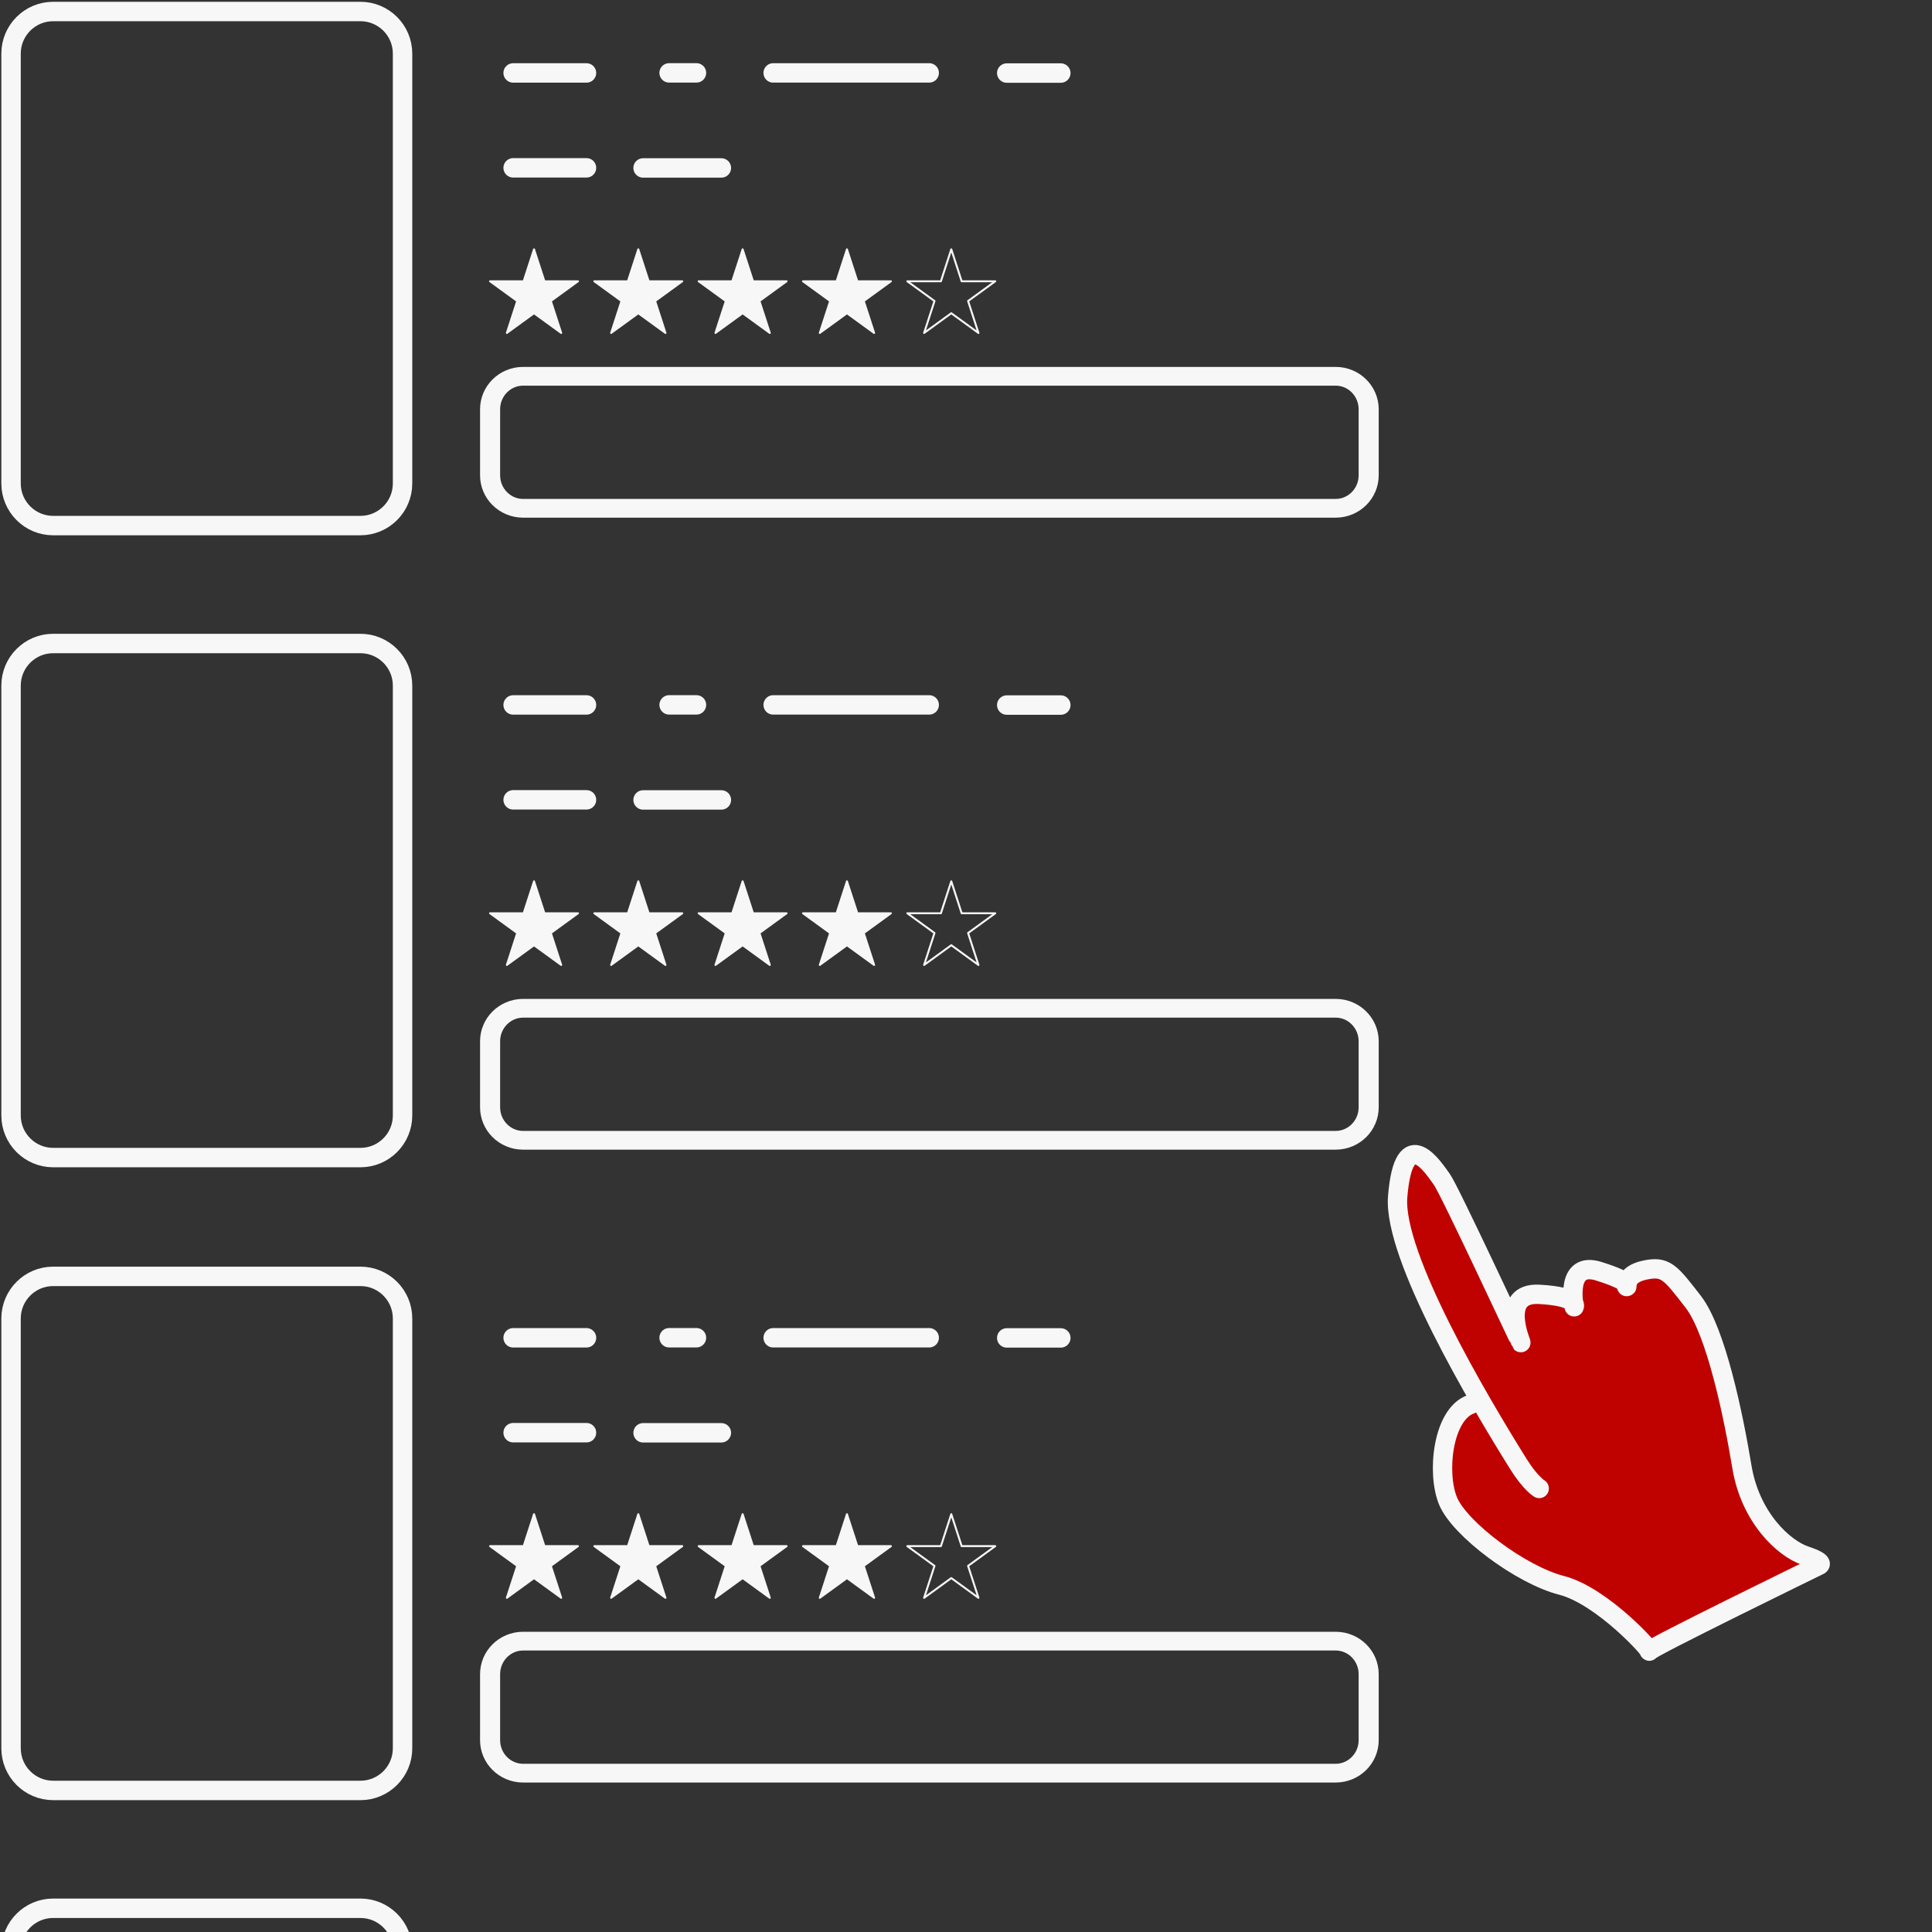 <svg viewBox="0 0 100 100" version="1.1" xmlns="http://www.w3.org/2000/svg" xmlns:xlink="http://www.w3.org/1999/xlink" xml:space="preserve" xmlns:serif="http://www.serif.com/" style="fill-rule:evenodd;clip-rule:evenodd;stroke-linecap:round;stroke-linejoin:round;stroke-miterlimit:1.5;" id="el_vn41RaOD-"><rect x="0" y="0" width="100" height="100" fill="#333333" stroke="none"/><style>@-webkit-keyframes kf_el_Gkuo1NllvM_an_l01Ke6rgh{0%{opacity: 1;}74.81%{opacity: 1;}84.44%{opacity: 0;}100%{opacity: 0;}}@keyframes kf_el_Gkuo1NllvM_an_l01Ke6rgh{0%{opacity: 1;}74.81%{opacity: 1;}84.44%{opacity: 0;}100%{opacity: 0;}}@-webkit-keyframes kf_el_Gkuo1NllvM_an_Gwbv0zux6{0%{-webkit-transform: translate(4.014px, 3.924px) translate(-4.014px, -3.924px) translate(0px, 0px);transform: translate(4.014px, 3.924px) translate(-4.014px, -3.924px) translate(0px, 0px);}1.48%{-webkit-transform: translate(4.014px, 3.924px) translate(-4.014px, -3.924px) translate(0px, 0px);transform: translate(4.014px, 3.924px) translate(-4.014px, -3.924px) translate(0px, 0px);}34.81%{-webkit-transform: translate(4.014px, 3.924px) translate(-4.014px, -3.924px) translate(0px, -65px);transform: translate(4.014px, 3.924px) translate(-4.014px, -3.924px) translate(0px, -65px);}100%{-webkit-transform: translate(4.014px, 3.924px) translate(-4.014px, -3.924px) translate(0px, -65px);transform: translate(4.014px, 3.924px) translate(-4.014px, -3.924px) translate(0px, -65px);}}@keyframes kf_el_Gkuo1NllvM_an_Gwbv0zux6{0%{-webkit-transform: translate(4.014px, 3.924px) translate(-4.014px, -3.924px) translate(0px, 0px);transform: translate(4.014px, 3.924px) translate(-4.014px, -3.924px) translate(0px, 0px);}1.48%{-webkit-transform: translate(4.014px, 3.924px) translate(-4.014px, -3.924px) translate(0px, 0px);transform: translate(4.014px, 3.924px) translate(-4.014px, -3.924px) translate(0px, 0px);}34.81%{-webkit-transform: translate(4.014px, 3.924px) translate(-4.014px, -3.924px) translate(0px, -65px);transform: translate(4.014px, 3.924px) translate(-4.014px, -3.924px) translate(0px, -65px);}100%{-webkit-transform: translate(4.014px, 3.924px) translate(-4.014px, -3.924px) translate(0px, -65px);transform: translate(4.014px, 3.924px) translate(-4.014px, -3.924px) translate(0px, -65px);}}@-webkit-keyframes kf_el_GafZ1PlTZZW_an_7i20_0fYj{0%{opacity: 0;}56.30%{opacity: 0;}60%{opacity: 1;}63.70%{opacity: 0;}100%{opacity: 0;}}@keyframes kf_el_GafZ1PlTZZW_an_7i20_0fYj{0%{opacity: 0;}56.30%{opacity: 0;}60%{opacity: 1;}63.70%{opacity: 0;}100%{opacity: 0;}}@-webkit-keyframes kf_el_RVKJqeH_UCw_an_XLjbZz_Wf{0%{opacity: 0;}57.78%{opacity: 0;}61.48%{opacity: 1;}65.19%{opacity: 0;}100%{opacity: 0;}}@keyframes kf_el_RVKJqeH_UCw_an_XLjbZz_Wf{0%{opacity: 0;}57.78%{opacity: 0;}61.48%{opacity: 1;}65.19%{opacity: 0;}100%{opacity: 0;}}@-webkit-keyframes kf_el_X92rO9e2Peg_an_xu1aO-GdT{0%{opacity: 0;}1.48%{opacity: 1;}15.56%{opacity: 1;}17.78%{opacity: 0;}100%{opacity: 0;}}@keyframes kf_el_X92rO9e2Peg_an_xu1aO-GdT{0%{opacity: 0;}1.48%{opacity: 1;}15.56%{opacity: 1;}17.78%{opacity: 0;}100%{opacity: 0;}}@-webkit-keyframes kf_el_X92rO9e2Peg_an_h-sE8vMRi{0%{-webkit-transform: translate(11.55px, 17.161px) translate(-11.55px, -17.161px) translate(0px, 0px);transform: translate(11.55px, 17.161px) translate(-11.55px, -17.161px) translate(0px, 0px);}15.56%{-webkit-transform: translate(11.55px, 17.161px) translate(-11.55px, -17.161px) translate(0px, -40px);transform: translate(11.55px, 17.161px) translate(-11.55px, -17.161px) translate(0px, -40px);}100%{-webkit-transform: translate(11.55px, 17.161px) translate(-11.55px, -17.161px) translate(0px, -40px);transform: translate(11.55px, 17.161px) translate(-11.55px, -17.161px) translate(0px, -40px);}}@keyframes kf_el_X92rO9e2Peg_an_h-sE8vMRi{0%{-webkit-transform: translate(11.55px, 17.161px) translate(-11.55px, -17.161px) translate(0px, 0px);transform: translate(11.55px, 17.161px) translate(-11.55px, -17.161px) translate(0px, 0px);}15.56%{-webkit-transform: translate(11.55px, 17.161px) translate(-11.55px, -17.161px) translate(0px, -40px);transform: translate(11.55px, 17.161px) translate(-11.55px, -17.161px) translate(0px, -40px);}100%{-webkit-transform: translate(11.55px, 17.161px) translate(-11.55px, -17.161px) translate(0px, -40px);transform: translate(11.55px, 17.161px) translate(-11.55px, -17.161px) translate(0px, -40px);}}@-webkit-keyframes kf_el_0Q8lbvkTNg1_an_Po5muiO5-{0%{opacity: 0;}1.48%{opacity: 1;}17.78%{opacity: 1;}20%{opacity: 0;}100%{opacity: 0;}}@keyframes kf_el_0Q8lbvkTNg1_an_Po5muiO5-{0%{opacity: 0;}1.48%{opacity: 1;}17.78%{opacity: 1;}20%{opacity: 0;}100%{opacity: 0;}}@-webkit-keyframes kf_el_0Q8lbvkTNg1_an_teYZ5AhRY{0%{-webkit-transform: translate(11.55px, 17.161px) translate(-11.55px, -17.161px) translate(0px, 0px);transform: translate(11.55px, 17.161px) translate(-11.55px, -17.161px) translate(0px, 0px);}15.56%{-webkit-transform: translate(11.55px, 17.161px) translate(-11.55px, -17.161px) translate(0px, -40px);transform: translate(11.55px, 17.161px) translate(-11.55px, -17.161px) translate(0px, -40px);}100%{-webkit-transform: translate(11.55px, 17.161px) translate(-11.55px, -17.161px) translate(0px, -40px);transform: translate(11.55px, 17.161px) translate(-11.55px, -17.161px) translate(0px, -40px);}}@keyframes kf_el_0Q8lbvkTNg1_an_teYZ5AhRY{0%{-webkit-transform: translate(11.55px, 17.161px) translate(-11.55px, -17.161px) translate(0px, 0px);transform: translate(11.55px, 17.161px) translate(-11.55px, -17.161px) translate(0px, 0px);}15.56%{-webkit-transform: translate(11.55px, 17.161px) translate(-11.55px, -17.161px) translate(0px, -40px);transform: translate(11.55px, 17.161px) translate(-11.55px, -17.161px) translate(0px, -40px);}100%{-webkit-transform: translate(11.55px, 17.161px) translate(-11.55px, -17.161px) translate(0px, -40px);transform: translate(11.55px, 17.161px) translate(-11.55px, -17.161px) translate(0px, -40px);}}@-webkit-keyframes kf_el_KJ8bmVVP5Gm_an_IGRl6CPZM{0%{opacity: 1;}74.81%{opacity: 1;}84.44%{opacity: 0;}100%{opacity: 0;}}@keyframes kf_el_KJ8bmVVP5Gm_an_IGRl6CPZM{0%{opacity: 1;}74.81%{opacity: 1;}84.44%{opacity: 0;}100%{opacity: 0;}}@-webkit-keyframes kf_el_KJ8bmVVP5Gm_an_vjkcac050{1.48%{-webkit-transform: translate(917.934px, 917.128px) translate(-917.934px, -917.128px) translate(0px, 0px);transform: translate(917.934px, 917.128px) translate(-917.934px, -917.128px) translate(0px, 0px);}15.56%{-webkit-transform: translate(917.934px, 917.128px) translate(-917.934px, -917.128px) translate(0px, -40px);transform: translate(917.934px, 917.128px) translate(-917.934px, -917.128px) translate(0px, -40px);}17.78%{-webkit-transform: translate(917.934px, 917.128px) translate(-917.934px, -917.128px) translate(5px, -45px);transform: translate(917.934px, 917.128px) translate(-917.934px, -917.128px) translate(5px, -45px);}44.44%{-webkit-transform: translate(917.934px, 917.128px) translate(-917.934px, -917.128px) translate(5px, -45px);transform: translate(917.934px, 917.128px) translate(-917.934px, -917.128px) translate(5px, -45px);}56.30%{-webkit-transform: translate(917.934px, 917.128px) translate(-917.934px, -917.128px) translate(-60px, -16px);transform: translate(917.934px, 917.128px) translate(-917.934px, -917.128px) translate(-60px, -16px);}0%{-webkit-transform: translate(917.934px, 917.128px) translate(-917.934px, -917.128px) translate(0px, 0px);transform: translate(917.934px, 917.128px) translate(-917.934px, -917.128px) translate(0px, 0px);}100%{-webkit-transform: translate(917.934px, 917.128px) translate(-917.934px, -917.128px) translate(-60px, -16px);transform: translate(917.934px, 917.128px) translate(-917.934px, -917.128px) translate(-60px, -16px);}}@keyframes kf_el_KJ8bmVVP5Gm_an_vjkcac050{1.48%{-webkit-transform: translate(917.934px, 917.128px) translate(-917.934px, -917.128px) translate(0px, 0px);transform: translate(917.934px, 917.128px) translate(-917.934px, -917.128px) translate(0px, 0px);}15.56%{-webkit-transform: translate(917.934px, 917.128px) translate(-917.934px, -917.128px) translate(0px, -40px);transform: translate(917.934px, 917.128px) translate(-917.934px, -917.128px) translate(0px, -40px);}17.78%{-webkit-transform: translate(917.934px, 917.128px) translate(-917.934px, -917.128px) translate(5px, -45px);transform: translate(917.934px, 917.128px) translate(-917.934px, -917.128px) translate(5px, -45px);}44.44%{-webkit-transform: translate(917.934px, 917.128px) translate(-917.934px, -917.128px) translate(5px, -45px);transform: translate(917.934px, 917.128px) translate(-917.934px, -917.128px) translate(5px, -45px);}56.30%{-webkit-transform: translate(917.934px, 917.128px) translate(-917.934px, -917.128px) translate(-60px, -16px);transform: translate(917.934px, 917.128px) translate(-917.934px, -917.128px) translate(-60px, -16px);}0%{-webkit-transform: translate(917.934px, 917.128px) translate(-917.934px, -917.128px) translate(0px, 0px);transform: translate(917.934px, 917.128px) translate(-917.934px, -917.128px) translate(0px, 0px);}100%{-webkit-transform: translate(917.934px, 917.128px) translate(-917.934px, -917.128px) translate(-60px, -16px);transform: translate(917.934px, 917.128px) translate(-917.934px, -917.128px) translate(-60px, -16px);}}#el_vn41RaOD- *{-webkit-animation-duration: 4.5s;animation-duration: 4.5s;-webkit-animation-iteration-count: infinite;animation-iteration-count: infinite;-webkit-animation-timing-function: cubic-bezier(0, 0, 1, 1);animation-timing-function: cubic-bezier(0, 0, 1, 1);}#el_Gkuo1NllvM{-webkit-transform: matrix(1,0,0,1,-3.514,-3.424);transform: matrix(1,0,0,1,-3.514,-3.424);-webkit-animation-fill-mode: backwards;animation-fill-mode: backwards;opacity: 1;-webkit-animation-name: kf_el_Gkuo1NllvM_an_l01Ke6rgh;animation-name: kf_el_Gkuo1NllvM_an_l01Ke6rgh;-webkit-animation-timing-function: cubic-bezier(0, 0, 1, 1);animation-timing-function: cubic-bezier(0, 0, 1, 1);}#el_luBeQWAVyK{-webkit-transform: matrix(0.09,0,0,0.09,-10.076,116.438);transform: matrix(0.09,0,0,0.09,-10.076,116.438);}#el_vcvVVCbddv{fill: none;stroke: rgb(247,247,247);stroke-width: 11.17px;}#el_ekCDA4moau{-webkit-transform: matrix(1.551,0,0,1.449,-238.47,117.209);transform: matrix(1.551,0,0,1.449,-238.47,117.209);}#el_jdDBowmsds{fill: none;stroke: rgb(247,247,247);stroke-width: 7.44px;}#el_jYePTnliaz{-webkit-transform: matrix(1,0,0,1,0,13);transform: matrix(1,0,0,1,0,13);}#el_9zHaZ_cZ_i{-webkit-transform: matrix(1,0,0,1,-19.877,11.359);transform: matrix(1,0,0,1,-19.877,11.359);}#el_vGZfXRXvO0{fill: rgb(247,247,247);stroke: rgb(247,247,247);stroke-width: 1.12px;}#el_EhPHcOMURc{-webkit-transform: matrix(1,0,0,1,220.091,11.359);transform: matrix(1,0,0,1,220.091,11.359);}#el_oIelsFwtUK{fill: none;stroke: rgb(247,247,247);stroke-width: 1.12px;}#el_aCldn9EUyy{-webkit-transform: matrix(1,0,0,1,160.091,11.359);transform: matrix(1,0,0,1,160.091,11.359);}#el_FdRiiIcZah{fill: rgb(247,247,247);stroke: rgb(247,247,247);stroke-width: 1.12px;}#el_elJLPZ1HSl{-webkit-transform: matrix(1,0,0,1,100.091,11.359);transform: matrix(1,0,0,1,100.091,11.359);}#el_b_wDwGWRSC{fill: rgb(247,247,247);stroke: rgb(247,247,247);stroke-width: 1.12px;}#el_SZ6Gvb7aiJ{-webkit-transform: matrix(1,0,0,1,40.091,11.359);transform: matrix(1,0,0,1,40.091,11.359);}#el_TW-Erh8qor0{fill: rgb(247,247,247);stroke: rgb(247,247,247);stroke-width: 1.12px;}#el_na9fe-qyCFd{-webkit-transform: matrix(1,0,0,1,13.276,98.063);transform: matrix(1,0,0,1,13.276,98.063);}#el_wDFlgSmv9r_{fill: none;stroke: rgb(247,247,247);stroke-width: 11.17px;}#el_acW3dqKRuN0{-webkit-transform: matrix(0.373,0,0,0.373,374.363,187.979);transform: matrix(0.373,0,0,0.373,374.363,187.979);}#el_GGDkbCqJV3-{fill: none;stroke: rgb(247,247,247);stroke-width: 29.92px;}#el_cfbtHhAidxz{-webkit-transform: matrix(2.127,0,0,2.127,-324.981,-63.641);transform: matrix(2.127,0,0,2.127,-324.981,-63.641);}#el_cYF_WXcvC7p{fill: none;stroke: rgb(247,247,247);stroke-width: 5.25px;}#el_61CkRH08u6g{-webkit-transform: matrix(0.737,0,0,0.737,410.987,135.859);transform: matrix(0.737,0,0,0.737,410.987,135.859);}#el__9cQdwkYDsY{fill: none;stroke: rgb(247,247,247);stroke-width: 15.16px;}#el_YQVXGQlvCoI{-webkit-transform: matrix(1,0,0,1,0,54.575);transform: matrix(1,0,0,1,0,54.575);}#el_uFoMXLS6FTF{-webkit-transform: matrix(1,0,0,1,13.276,98.063);transform: matrix(1,0,0,1,13.276,98.063);}#el_w_rkRI0Pjj1{fill: none;stroke: rgb(247,247,247);stroke-width: 11.17px;}#el_EltfljHmRIG{-webkit-transform: matrix(1.067,0,0,1.067,59.012,88.512);transform: matrix(1.067,0,0,1.067,59.012,88.512);}#el_ygdDKTkM9Mk{fill: none;stroke: rgb(247,247,247);stroke-width: 10.47px;}#el_Ji-vlUwVtMy{-webkit-transform: matrix(0.09,0,0,0.09,-10.076,149.238);transform: matrix(0.09,0,0,0.09,-10.076,149.238);}#el_U-omzRol2s1{fill: none;stroke: rgb(247,247,247);stroke-width: 11.17px;}#el_kJBu_JHRRj9{-webkit-transform: matrix(1.551,0,0,1.449,-238.47,117.209);transform: matrix(1.551,0,0,1.449,-238.47,117.209);}#el_N92P-HD9QiR{fill: none;stroke: rgb(247,247,247);stroke-width: 7.44px;}#el_Bn9pKxiBdNh{-webkit-transform: matrix(1,0,0,1,0,13);transform: matrix(1,0,0,1,0,13);}#el_m8N9WQjnmcm{-webkit-transform: matrix(1,0,0,1,-19.877,11.359);transform: matrix(1,0,0,1,-19.877,11.359);}#el_Udi944MLG_K{fill: rgb(247,247,247);stroke: rgb(247,247,247);stroke-width: 1.12px;}#el_333rlCqF_3p{-webkit-transform: matrix(1,0,0,1,220.091,11.359);transform: matrix(1,0,0,1,220.091,11.359);}#el_0-bewCPiP--{fill: none;stroke: rgb(247,247,247);stroke-width: 1.12px;}#el_2TQewMVOILi{-webkit-transform: matrix(1,0,0,1,160.091,11.359);transform: matrix(1,0,0,1,160.091,11.359);}#el_I90Bw3nTbVg{fill: rgb(247,247,247);stroke: rgb(247,247,247);stroke-width: 1.12px;}#el_34r9Dw76YGh{-webkit-transform: matrix(1,0,0,1,100.091,11.359);transform: matrix(1,0,0,1,100.091,11.359);}#el_mqWVFcTv0M8{fill: rgb(247,247,247);stroke: rgb(247,247,247);stroke-width: 1.12px;}#el_SMK-ypZx7B2{-webkit-transform: matrix(1,0,0,1,40.091,11.359);transform: matrix(1,0,0,1,40.091,11.359);}#el_tFKuaRj7iya{fill: rgb(247,247,247);stroke: rgb(247,247,247);stroke-width: 1.12px;}#el_7UlIfMqQtDL{-webkit-transform: matrix(1,0,0,1,13.276,98.063);transform: matrix(1,0,0,1,13.276,98.063);}#el_1hM2c9MhFl3{fill: none;stroke: rgb(247,247,247);stroke-width: 11.17px;}#el_yqI4x0atCxX{-webkit-transform: matrix(0.373,0,0,0.373,374.363,187.979);transform: matrix(0.373,0,0,0.373,374.363,187.979);}#el_jUpT53Ydcp-{fill: none;stroke: rgb(247,247,247);stroke-width: 29.92px;}#el_8dW-mFhFH2V{-webkit-transform: matrix(2.127,0,0,2.127,-324.981,-63.641);transform: matrix(2.127,0,0,2.127,-324.981,-63.641);}#el_DbKGS2NbfPv{fill: none;stroke: rgb(247,247,247);stroke-width: 5.25px;}#el_Spv-XNclDUl{-webkit-transform: matrix(0.737,0,0,0.737,410.987,135.859);transform: matrix(0.737,0,0,0.737,410.987,135.859);}#el_nqGTGzI8byC{fill: none;stroke: rgb(247,247,247);stroke-width: 15.16px;}#el_T1H422VR721{-webkit-transform: matrix(1,0,0,1,0,54.575);transform: matrix(1,0,0,1,0,54.575);}#el_cPIBNQphfFa{-webkit-transform: matrix(1,0,0,1,13.276,98.063);transform: matrix(1,0,0,1,13.276,98.063);}#el_2PezhuXG46v{fill: none;stroke: rgb(247,247,247);stroke-width: 11.17px;}#el_-4yZkqvBhnF{-webkit-transform: matrix(1.067,0,0,1.067,59.012,88.512);transform: matrix(1.067,0,0,1.067,59.012,88.512);}#el_9-Uv-vrerNM{fill: none;stroke: rgb(247,247,247);stroke-width: 10.47px;}#el_Evz2I6KQHLA{-webkit-transform: matrix(0.09,0,0,0.09,-10.076,83.638);transform: matrix(0.09,0,0,0.09,-10.076,83.638);}#el_XifjxcKV8oD{fill: none;stroke: rgb(247,247,247);stroke-width: 11.17px;}#el_sSA-XMQDl0f{-webkit-transform: matrix(1.551,0,0,1.449,-238.47,117.209);transform: matrix(1.551,0,0,1.449,-238.47,117.209);}#el_F8q0joY-o5-{fill: none;stroke: rgb(247,247,247);stroke-width: 7.44px;}#el_QntAcNNrxZ1{-webkit-transform: matrix(1,0,0,1,0,13);transform: matrix(1,0,0,1,0,13);}#el_g3KFozUzT5d{-webkit-transform: matrix(1,0,0,1,-19.877,11.359);transform: matrix(1,0,0,1,-19.877,11.359);}#el_aH-_FomvkxQ{fill: rgb(247,247,247);stroke: rgb(247,247,247);stroke-width: 1.12px;}#el_zNc7QmHEFeO{-webkit-transform: matrix(1,0,0,1,220.091,11.359);transform: matrix(1,0,0,1,220.091,11.359);}#el_g_EE3FlI4cU{fill: none;stroke: rgb(247,247,247);stroke-width: 1.12px;}#el_HXd3Dq-NEqQ{-webkit-transform: matrix(1,0,0,1,160.091,11.359);transform: matrix(1,0,0,1,160.091,11.359);}#el_jRq2upql8zb{fill: rgb(247,247,247);stroke: rgb(247,247,247);stroke-width: 1.12px;}#el_OWu1JUkQv6u{-webkit-transform: matrix(1,0,0,1,100.091,11.359);transform: matrix(1,0,0,1,100.091,11.359);}#el_djv35Js5L0S{fill: rgb(247,247,247);stroke: rgb(247,247,247);stroke-width: 1.12px;}#el_UJttlA4yGi8{-webkit-transform: matrix(1,0,0,1,40.091,11.359);transform: matrix(1,0,0,1,40.091,11.359);}#el_G45u6OXjmMI{fill: rgb(247,247,247);stroke: rgb(247,247,247);stroke-width: 1.12px;}#el_woXW6u1941L{-webkit-transform: matrix(1,0,0,1,13.276,98.063);transform: matrix(1,0,0,1,13.276,98.063);}#el_zklw9ttV5oC{fill: none;stroke: rgb(247,247,247);stroke-width: 11.17px;}#el_Fk4wjjxlXmX{-webkit-transform: matrix(0.373,0,0,0.373,374.363,187.979);transform: matrix(0.373,0,0,0.373,374.363,187.979);}#el_kO8vV_KKLie{fill: none;stroke: rgb(247,247,247);stroke-width: 29.92px;}#el_8o_GQqwUJ9T{-webkit-transform: matrix(2.127,0,0,2.127,-324.981,-63.641);transform: matrix(2.127,0,0,2.127,-324.981,-63.641);}#el_vQoqHN31Fdo{fill: none;stroke: rgb(247,247,247);stroke-width: 5.25px;}#el_hpRyuM6bvj8{-webkit-transform: matrix(0.737,0,0,0.737,410.987,135.859);transform: matrix(0.737,0,0,0.737,410.987,135.859);}#el_uU5Gk_RoMo3{fill: none;stroke: rgb(247,247,247);stroke-width: 15.16px;}#el_zKdX0A1wjcl{-webkit-transform: matrix(1,0,0,1,0,54.575);transform: matrix(1,0,0,1,0,54.575);}#el_ouaV7JTCHfk{-webkit-transform: matrix(1,0,0,1,13.276,98.063);transform: matrix(1,0,0,1,13.276,98.063);}#el_Lb6zKvEZKRS{fill: none;stroke: rgb(247,247,247);stroke-width: 11.17px;}#el_Ez_7qXD2lrf{-webkit-transform: matrix(1.067,0,0,1.067,59.012,88.512);transform: matrix(1.067,0,0,1.067,59.012,88.512);}#el_Mdo961X0F15{fill: none;stroke: rgb(247,247,247);stroke-width: 10.47px;}#el_0FO-yc452sS{-webkit-transform: matrix(0.09,0,0,0.09,-10.076,50.931);transform: matrix(0.09,0,0,0.09,-10.076,50.931);}#el_lXDAwPXQJt3{fill: none;stroke: rgb(247,247,247);stroke-width: 11.17px;}#el_FKv6CFwqDDn{-webkit-transform: matrix(1.551,0,0,1.449,-238.47,117.209);transform: matrix(1.551,0,0,1.449,-238.47,117.209);}#el_ySitj7bv7d3{fill: none;stroke: rgb(247,247,247);stroke-width: 7.44px;}#el_3t0rOux1KNU{-webkit-transform: matrix(1,0,0,1,0,13);transform: matrix(1,0,0,1,0,13);}#el_PCt7umJSyPd{-webkit-transform: matrix(1,0,0,1,-19.877,11.359);transform: matrix(1,0,0,1,-19.877,11.359);}#el_M1HbTKQoZOi{fill: rgb(247,247,247);stroke: rgb(247,247,247);stroke-width: 1.12px;}#el_ZXfX6x4mNm5{-webkit-transform: matrix(1,0,0,1,220.091,11.359);transform: matrix(1,0,0,1,220.091,11.359);}#el_J6wfRx_Vd1r{fill: none;stroke: rgb(247,247,247);stroke-width: 1.12px;}#el_WWL-gBNs8mV{-webkit-transform: matrix(1,0,0,1,160.091,11.359);transform: matrix(1,0,0,1,160.091,11.359);}#el_i8lzMxmDlOB{fill: rgb(247,247,247);stroke: rgb(247,247,247);stroke-width: 1.12px;}#el_h2HNcE1pEBm{-webkit-transform: matrix(1,0,0,1,100.091,11.359);transform: matrix(1,0,0,1,100.091,11.359);}#el_f4h119NhrBI{fill: rgb(247,247,247);stroke: rgb(247,247,247);stroke-width: 1.12px;}#el__0XR8LB2UN8{-webkit-transform: matrix(1,0,0,1,40.091,11.359);transform: matrix(1,0,0,1,40.091,11.359);}#el_ufopzwyYXno{fill: rgb(247,247,247);stroke: rgb(247,247,247);stroke-width: 1.12px;}#el_fyFL5eFy6L1{-webkit-transform: matrix(1,0,0,1,13.276,98.063);transform: matrix(1,0,0,1,13.276,98.063);}#el_8t8eBA5eo1X{fill: none;stroke: rgb(247,247,247);stroke-width: 11.17px;}#el_UWEQ9cKKsEu{-webkit-transform: matrix(0.373,0,0,0.373,374.363,187.979);transform: matrix(0.373,0,0,0.373,374.363,187.979);}#el_TNkT--U_fjt{fill: none;stroke: rgb(247,247,247);stroke-width: 29.92px;}#el_87qg6PnOGAt{-webkit-transform: matrix(2.127,0,0,2.127,-324.981,-63.641);transform: matrix(2.127,0,0,2.127,-324.981,-63.641);}#el_gG-anjWX61M{fill: none;stroke: rgb(247,247,247);stroke-width: 5.25px;}#el_Fc8ES-fQNj7{-webkit-transform: matrix(0.737,0,0,0.737,410.987,135.859);transform: matrix(0.737,0,0,0.737,410.987,135.859);}#el_q-prnosooam{fill: none;stroke: rgb(247,247,247);stroke-width: 15.16px;}#el_e84drph6Jrh{-webkit-transform: matrix(1,0,0,1,0,54.575);transform: matrix(1,0,0,1,0,54.575);}#el_C1K2miQBitE{-webkit-transform: matrix(1,0,0,1,13.276,98.063);transform: matrix(1,0,0,1,13.276,98.063);}#el_4PHsKSDK_9b{fill: none;stroke: rgb(247,247,247);stroke-width: 11.17px;}#el_v1ZdzuJWWPP{-webkit-transform: matrix(1.067,0,0,1.067,59.012,88.512);transform: matrix(1.067,0,0,1.067,59.012,88.512);}#el_26cyZ9LGmY3{fill: none;stroke: rgb(247,247,247);stroke-width: 10.47px;}#el_WWUWEkQYfQX{-webkit-transform: matrix(0.09,0,0,0.09,-10.076,18.174);transform: matrix(0.09,0,0,0.09,-10.076,18.174);}#el_nJC0mU439ld{fill: none;stroke: rgb(247,247,247);stroke-width: 11.17px;}#el_H7gWy3Sxvpr{-webkit-transform: matrix(1.551,0,0,1.449,-238.47,117.209);transform: matrix(1.551,0,0,1.449,-238.47,117.209);}#el_EUZfKKaYnM3{fill: none;stroke: rgb(247,247,247);stroke-width: 7.44px;}#el_3YVLSsLguRm{-webkit-transform: matrix(1,0,0,1,0,13);transform: matrix(1,0,0,1,0,13);}#el_VxZ8ySUJp2J{-webkit-transform: matrix(1,0,0,1,-19.877,11.359);transform: matrix(1,0,0,1,-19.877,11.359);}#el_kYhkrMcSTCr{fill: rgb(247,247,247);stroke: rgb(247,247,247);stroke-width: 1.12px;}#el_gCKibhQT0gl{-webkit-transform: matrix(1,0,0,1,220.091,11.359);transform: matrix(1,0,0,1,220.091,11.359);}#el_4yTKYGmPQ0y{fill: none;stroke: rgb(247,247,247);stroke-width: 1.12px;}#el_MoMHz-mbfwd{-webkit-transform: matrix(1,0,0,1,160.091,11.359);transform: matrix(1,0,0,1,160.091,11.359);}#el_HdAEuSCnaDu{fill: rgb(247,247,247);stroke: rgb(247,247,247);stroke-width: 1.12px;}#el_rg9AB1TM9ev{-webkit-transform: matrix(1,0,0,1,100.091,11.359);transform: matrix(1,0,0,1,100.091,11.359);}#el_KCD5agbm-xH{fill: rgb(247,247,247);stroke: rgb(247,247,247);stroke-width: 1.12px;}#el_VbRytifLN6j{-webkit-transform: matrix(1,0,0,1,40.091,11.359);transform: matrix(1,0,0,1,40.091,11.359);}#el_3nUQGdTF8rO{fill: rgb(247,247,247);stroke: rgb(247,247,247);stroke-width: 1.12px;}#el_LqEz6enuNOF{-webkit-transform: matrix(1,0,0,1,13.276,98.063);transform: matrix(1,0,0,1,13.276,98.063);}#el_FjxI1tUVEMf{fill: none;stroke: rgb(247,247,247);stroke-width: 11.17px;}#el_8CkbRh-buQm{-webkit-transform: matrix(0.373,0,0,0.373,374.363,187.979);transform: matrix(0.373,0,0,0.373,374.363,187.979);}#el_X_sqbviQ1lX{fill: none;stroke: rgb(247,247,247);stroke-width: 29.92px;}#el_TeHx0V1eKsb{-webkit-transform: matrix(2.127,0,0,2.127,-324.981,-63.641);transform: matrix(2.127,0,0,2.127,-324.981,-63.641);}#el_7d5cgxFXzNz{fill: none;stroke: rgb(247,247,247);stroke-width: 5.25px;}#el_4TGPn_MXT-q{-webkit-transform: matrix(0.737,0,0,0.737,410.987,135.859);transform: matrix(0.737,0,0,0.737,410.987,135.859);}#el_FBnFp7-WbZf{fill: none;stroke: rgb(247,247,247);stroke-width: 15.16px;}#el_QQf7z2CxNVC{-webkit-transform: matrix(1,0,0,1,0,54.575);transform: matrix(1,0,0,1,0,54.575);}#el_ly9UiVkJy9W{-webkit-transform: matrix(1,0,0,1,13.276,98.063);transform: matrix(1,0,0,1,13.276,98.063);}#el_fNi2GubK-a3{fill: none;stroke: rgb(247,247,247);stroke-width: 11.17px;}#el_ApgZk-SwitH{-webkit-transform: matrix(1.067,0,0,1.067,59.012,88.512);transform: matrix(1.067,0,0,1.067,59.012,88.512);}#el_5oksPLGQOQo{fill: none;stroke: rgb(247,247,247);stroke-width: 10.47px;}#el_jj0f_XdApxF{-webkit-transform: matrix(0.09,0,0,0.09,-10.076,-14.538);transform: matrix(0.09,0,0,0.09,-10.076,-14.538);}#el_wFZeqPJawFU{fill: none;stroke: rgb(247,247,247);stroke-width: 11.17px;}#el_wXOs4CnUIlg{-webkit-transform: matrix(1.551,0,0,1.449,-238.47,117.209);transform: matrix(1.551,0,0,1.449,-238.47,117.209);}#el_EQAPWPlOHya{fill: none;stroke: rgb(247,247,247);stroke-width: 7.44px;}#el_6EGlhCVjLrs{-webkit-transform: matrix(1,0,0,1,0,13);transform: matrix(1,0,0,1,0,13);}#el__Taq4iPKq5x{-webkit-transform: matrix(1,0,0,1,-19.877,11.359);transform: matrix(1,0,0,1,-19.877,11.359);}#el_udr6vfjj7Qp{fill: rgb(247,247,247);stroke: rgb(247,247,247);stroke-width: 1.12px;}#el_ypQys6Y_cWI{-webkit-transform: matrix(1,0,0,1,220.091,11.359);transform: matrix(1,0,0,1,220.091,11.359);}#el_OTd-c8I_iUc{fill: none;stroke: rgb(247,247,247);stroke-width: 1.12px;}#el_22iorD8SD-B{-webkit-transform: matrix(1,0,0,1,160.091,11.359);transform: matrix(1,0,0,1,160.091,11.359);}#el_KpSgZbk5a6o{fill: rgb(247,247,247);stroke: rgb(247,247,247);stroke-width: 1.12px;}#el_ny1CSRjYG_D{-webkit-transform: matrix(1,0,0,1,100.091,11.359);transform: matrix(1,0,0,1,100.091,11.359);}#el_eleHQXJhAap{fill: rgb(247,247,247);stroke: rgb(247,247,247);stroke-width: 1.12px;}#el_a2XWLwqT3uF{-webkit-transform: matrix(1,0,0,1,40.091,11.359);transform: matrix(1,0,0,1,40.091,11.359);}#el_yhyglQQMl4a{fill: rgb(247,247,247);stroke: rgb(247,247,247);stroke-width: 1.12px;}#el_gKB34UfDdP0{-webkit-transform: matrix(1,0,0,1,13.276,98.063);transform: matrix(1,0,0,1,13.276,98.063);}#el_Yjtj_xBYrGD{fill: none;stroke: rgb(247,247,247);stroke-width: 11.17px;}#el_PWnm41UOzSi{-webkit-transform: matrix(0.373,0,0,0.373,374.363,187.979);transform: matrix(0.373,0,0,0.373,374.363,187.979);}#el_-H1qilWpqJT{fill: none;stroke: rgb(247,247,247);stroke-width: 29.92px;}#el_P9RrbcNWy-k{-webkit-transform: matrix(2.127,0,0,2.127,-324.981,-63.641);transform: matrix(2.127,0,0,2.127,-324.981,-63.641);}#el_mXXokPIMglJ{fill: none;stroke: rgb(247,247,247);stroke-width: 5.25px;}#el_83A0JlyG-ea{-webkit-transform: matrix(0.737,0,0,0.737,410.987,135.859);transform: matrix(0.737,0,0,0.737,410.987,135.859);}#el_pXjh7z7Vmf8{fill: none;stroke: rgb(247,247,247);stroke-width: 15.16px;}#el_YyoiGocrA8R{-webkit-transform: matrix(1,0,0,1,0,54.575);transform: matrix(1,0,0,1,0,54.575);}#el_D9qlGUH2NUl{-webkit-transform: matrix(1,0,0,1,13.276,98.063);transform: matrix(1,0,0,1,13.276,98.063);}#el_CMM-Q9BFszc{fill: none;stroke: rgb(247,247,247);stroke-width: 11.17px;}#el_0QJD6V5rHRx{-webkit-transform: matrix(1.067,0,0,1.067,59.012,88.512);transform: matrix(1.067,0,0,1.067,59.012,88.512);}#el_H9AVG5uDh2G{fill: none;stroke: rgb(247,247,247);stroke-width: 10.47px;}#el_zNYL0wnr4T4{-webkit-transform: matrix(1,0,0,1,-3.514,28.576);transform: matrix(1,0,0,1,-3.514,28.576);}#el_GafZ1PlTZZW{-webkit-transform: matrix(0.84,0,0,0.84,1.428,-3.288);transform: matrix(0.84,0,0,0.84,1.428,-3.288);-webkit-animation-fill-mode: backwards;animation-fill-mode: backwards;opacity: 0;-webkit-animation-name: kf_el_GafZ1PlTZZW_an_7i20_0fYj;animation-name: kf_el_GafZ1PlTZZW_an_7i20_0fYj;-webkit-animation-timing-function: cubic-bezier(0, 0, 1, 1);animation-timing-function: cubic-bezier(0, 0, 1, 1);}#el_LX-e1cRxajI{fill: none;stroke: rgb(247,247,247);stroke-width: 0.59px;}#el_RVKJqeH_UCw{-webkit-transform: matrix(1.384,0,0,1.384,-7.351,-15.118);transform: matrix(1.384,0,0,1.384,-7.351,-15.118);-webkit-animation-fill-mode: backwards;animation-fill-mode: backwards;opacity: 0;-webkit-animation-name: kf_el_RVKJqeH_UCw_an_XLjbZz_Wf;animation-name: kf_el_RVKJqeH_UCw_an_XLjbZz_Wf;-webkit-animation-timing-function: cubic-bezier(0, 0, 1, 1);animation-timing-function: cubic-bezier(0, 0, 1, 1);}#el_el5IZU5KTrn{fill: none;stroke: rgb(247,247,247);stroke-width: 0.36px;}#el_PnaF6Eurbd6{-webkit-transform: matrix(1,0,0,1,57.778,44.947);transform: matrix(1,0,0,1,57.778,44.947);}#el_X92rO9e2Peg{-webkit-transform: matrix(0.84,0,0,0.84,1.428,-3.288);transform: matrix(0.84,0,0,0.84,1.428,-3.288);-webkit-animation-fill-mode: backwards;animation-fill-mode: backwards;opacity: 0;-webkit-animation-name: kf_el_X92rO9e2Peg_an_xu1aO-GdT;animation-name: kf_el_X92rO9e2Peg_an_xu1aO-GdT;-webkit-animation-timing-function: cubic-bezier(0, 0, 1, 1);animation-timing-function: cubic-bezier(0, 0, 1, 1);}#el_9ZPJvx4gf9h{fill: none;stroke: rgb(247,247,247);stroke-width: 0.59px;}#el_0Q8lbvkTNg1{-webkit-transform: matrix(1.384,0,0,1.384,-7.351,-15.118);transform: matrix(1.384,0,0,1.384,-7.351,-15.118);-webkit-animation-fill-mode: backwards;animation-fill-mode: backwards;opacity: 0;-webkit-animation-name: kf_el_0Q8lbvkTNg1_an_Po5muiO5-;animation-name: kf_el_0Q8lbvkTNg1_an_Po5muiO5-;-webkit-animation-timing-function: cubic-bezier(0, 0, 1, 1);animation-timing-function: cubic-bezier(0, 0, 1, 1);}#el_VOOakHRQuaG{fill: none;stroke: rgb(247,247,247);stroke-width: 0.36px;}#el_KJ8bmVVP5Gm{-webkit-transform: matrix(0.079,0,0,0.079,-0.184,-12.69);transform: matrix(0.079,0,0,0.079,-0.184,-12.69);-webkit-animation-fill-mode: backwards;animation-fill-mode: backwards;opacity: 1;-webkit-animation-name: kf_el_KJ8bmVVP5Gm_an_IGRl6CPZM;animation-name: kf_el_KJ8bmVVP5Gm_an_IGRl6CPZM;-webkit-animation-timing-function: cubic-bezier(0, 0, 1, 1);animation-timing-function: cubic-bezier(0, 0, 1, 1);}#el_RGqi9Oas5zN{fill: rgb(191,2,0);stroke: rgb(247,247,247);stroke-width: 12.67px;}#el_KJ8bmVVP5Gm_an_vjkcac050{-webkit-animation-fill-mode: backwards;animation-fill-mode: backwards;-webkit-transform: translate(917.934px, 917.128px) translate(-917.934px, -917.128px) translate(0px, 0px);transform: translate(917.934px, 917.128px) translate(-917.934px, -917.128px) translate(0px, 0px);-webkit-animation-name: kf_el_KJ8bmVVP5Gm_an_vjkcac050;animation-name: kf_el_KJ8bmVVP5Gm_an_vjkcac050;-webkit-animation-timing-function: cubic-bezier(0.42, 0, 1, 1);animation-timing-function: cubic-bezier(0.42, 0, 1, 1);}#el_0Q8lbvkTNg1_an_teYZ5AhRY{-webkit-animation-fill-mode: backwards;animation-fill-mode: backwards;-webkit-transform: translate(11.55px, 17.161px) translate(-11.55px, -17.161px) translate(0px, 0px);transform: translate(11.55px, 17.161px) translate(-11.55px, -17.161px) translate(0px, 0px);-webkit-animation-name: kf_el_0Q8lbvkTNg1_an_teYZ5AhRY;animation-name: kf_el_0Q8lbvkTNg1_an_teYZ5AhRY;-webkit-animation-timing-function: cubic-bezier(0.42, 0, 1, 1);animation-timing-function: cubic-bezier(0.42, 0, 1, 1);}#el_X92rO9e2Peg_an_h-sE8vMRi{-webkit-animation-fill-mode: backwards;animation-fill-mode: backwards;-webkit-transform: translate(11.55px, 17.161px) translate(-11.55px, -17.161px) translate(0px, 0px);transform: translate(11.55px, 17.161px) translate(-11.55px, -17.161px) translate(0px, 0px);-webkit-animation-name: kf_el_X92rO9e2Peg_an_h-sE8vMRi;animation-name: kf_el_X92rO9e2Peg_an_h-sE8vMRi;-webkit-animation-timing-function: cubic-bezier(0.42, 0, 1, 1);animation-timing-function: cubic-bezier(0.42, 0, 1, 1);}#el_Gkuo1NllvM_an_Gwbv0zux6{-webkit-animation-fill-mode: backwards;animation-fill-mode: backwards;-webkit-transform: translate(4.014px, 3.924px) translate(-4.014px, -3.924px) translate(0px, 0px);transform: translate(4.014px, 3.924px) translate(-4.014px, -3.924px) translate(0px, 0px);-webkit-animation-name: kf_el_Gkuo1NllvM_an_Gwbv0zux6;animation-name: kf_el_Gkuo1NllvM_an_Gwbv0zux6;-webkit-animation-timing-function: cubic-bezier(0.42, 0, 0.58, 1);animation-timing-function: cubic-bezier(0.42, 0, 0.58, 1);}</style>
    <g id="el_Gkuo1NllvM_an_Gwbv0zux6" data-animator-group="true" data-animator-type="0"><g id="el_Gkuo1NllvM">
        <g id="el_luBeQWAVyK">
            <path d="M382.513,230.42C382.513,217.048 371.657,206.191 358.284,206.191L181.585,206.191C168.213,206.191 157.357,217.048 157.357,230.42L157.357,477.615C157.357,490.987 168.213,501.843 181.585,501.843L358.284,501.843C371.657,501.843 382.513,490.987 382.513,477.615L382.513,230.42Z" id="el_vcvVVCbddv"/>
            <g id="el_ekCDA4moau">
                <path d="M758.612,219.29C758.612,212.061 753.129,206.191 746.375,206.191L445.071,206.191C438.317,206.191 432.834,212.061 432.834,219.29L432.834,245.489C432.834,252.718 438.317,258.588 445.071,258.588L746.375,258.588C753.129,258.588 758.612,252.718 758.612,245.489L758.612,219.29Z" id="el_jdDBowmsds"/>
            </g>
            <g id="el_jYePTnliaz">
                <g id="el_9zHaZ_cZ_i">
                    <path d="M478,318.607L483.97,336.981L503.29,336.981L487.66,348.337L493.63,366.71L478,355.355L462.371,366.71L468.341,348.337L452.711,336.981L472.03,336.981L478,318.607Z" id="el_vGZfXRXvO0"/>
                </g>
                <g id="el_EhPHcOMURc">
                    <path d="M478,318.607L483.97,336.981L503.29,336.981L487.66,348.337L493.63,366.71L478,355.355L462.371,366.71L468.341,348.337L452.711,336.981L472.03,336.981L478,318.607Z" id="el_oIelsFwtUK"/>
                </g>
                <g id="el_aCldn9EUyy">
                    <path d="M478,318.607L483.97,336.981L503.29,336.981L487.66,348.337L493.63,366.71L478,355.355L462.371,366.71L468.341,348.337L452.711,336.981L472.03,336.981L478,318.607Z" id="el_FdRiiIcZah"/>
                </g>
                <g id="el_elJLPZ1HSl">
                    <path d="M478,318.607L483.97,336.981L503.29,336.981L487.66,348.337L493.63,366.71L478,355.355L462.371,366.71L468.341,348.337L452.711,336.981L472.03,336.981L478,318.607Z" id="el_b_wDwGWRSC"/>
                </g>
                <g id="el_SZ6Gvb7aiJ">
                    <path d="M478,318.607L483.97,336.981L503.29,336.981L487.66,348.337L493.63,366.71L478,355.355L462.371,366.71L468.341,348.337L452.711,336.981L472.03,336.981L478,318.607Z" id="el_TW-Erh8qor0"/>
                </g>
            </g>
            <g id="el_nFfp6VRIJ2M">
                <g id="el_na9fe-qyCFd">
                    <path d="M432.834,143.463L475.024,143.463" id="el_wDFlgSmv9r_"/>
                </g>
                <g id="el_acW3dqKRuN0">
                    <path d="M432.834,143.463L475.024,143.463" id="el_GGDkbCqJV3-"/>
                </g>
                <g id="el_cfbtHhAidxz">
                    <path d="M432.834,143.463L475.024,143.463" id="el_cYF_WXcvC7p"/>
                </g>
                <g id="el_61CkRH08u6g">
                    <path d="M432.834,143.463L475.024,143.463" id="el__9cQdwkYDsY"/>
                </g>
            </g>
            <g id="el_YQVXGQlvCoI">
                <g id="el_uFoMXLS6FTF">
                    <path d="M432.834,143.463L475.024,143.463" id="el_w_rkRI0Pjj1"/>
                </g>
                <g id="el_EltfljHmRIG">
                    <path d="M432.834,143.463L475.024,143.463" id="el_ygdDKTkM9Mk"/>
                </g>
            </g>
        </g>
        <g id="el_Ji-vlUwVtMy">
            <path d="M382.513,230.42C382.513,217.048 371.657,206.191 358.284,206.191L181.585,206.191C168.213,206.191 157.357,217.048 157.357,230.42L157.357,477.615C157.357,490.987 168.213,501.843 181.585,501.843L358.284,501.843C371.657,501.843 382.513,490.987 382.513,477.615L382.513,230.42Z" id="el_U-omzRol2s1"/>
            <g id="el_kJBu_JHRRj9">
                <path d="M758.612,219.29C758.612,212.061 753.129,206.191 746.375,206.191L445.071,206.191C438.317,206.191 432.834,212.061 432.834,219.29L432.834,245.489C432.834,252.718 438.317,258.588 445.071,258.588L746.375,258.588C753.129,258.588 758.612,252.718 758.612,245.489L758.612,219.29Z" id="el_N92P-HD9QiR"/>
            </g>
            <g id="el_Bn9pKxiBdNh">
                <g id="el_m8N9WQjnmcm">
                    <path d="M478,318.607L483.97,336.981L503.29,336.981L487.66,348.337L493.63,366.71L478,355.355L462.371,366.71L468.341,348.337L452.711,336.981L472.03,336.981L478,318.607Z" id="el_Udi944MLG_K"/>
                </g>
                <g id="el_333rlCqF_3p">
                    <path d="M478,318.607L483.97,336.981L503.29,336.981L487.66,348.337L493.63,366.71L478,355.355L462.371,366.71L468.341,348.337L452.711,336.981L472.03,336.981L478,318.607Z" id="el_0-bewCPiP--"/>
                </g>
                <g id="el_2TQewMVOILi">
                    <path d="M478,318.607L483.97,336.981L503.29,336.981L487.66,348.337L493.63,366.71L478,355.355L462.371,366.71L468.341,348.337L452.711,336.981L472.03,336.981L478,318.607Z" id="el_I90Bw3nTbVg"/>
                </g>
                <g id="el_34r9Dw76YGh">
                    <path d="M478,318.607L483.97,336.981L503.29,336.981L487.66,348.337L493.63,366.71L478,355.355L462.371,366.71L468.341,348.337L452.711,336.981L472.03,336.981L478,318.607Z" id="el_mqWVFcTv0M8"/>
                </g>
                <g id="el_SMK-ypZx7B2">
                    <path d="M478,318.607L483.97,336.981L503.29,336.981L487.66,348.337L493.63,366.71L478,355.355L462.371,366.71L468.341,348.337L452.711,336.981L472.03,336.981L478,318.607Z" id="el_tFKuaRj7iya"/>
                </g>
            </g>
            <g id="el_8kZ5jGINelc">
                <g id="el_7UlIfMqQtDL">
                    <path d="M432.834,143.463L475.024,143.463" id="el_1hM2c9MhFl3"/>
                </g>
                <g id="el_yqI4x0atCxX">
                    <path d="M432.834,143.463L475.024,143.463" id="el_jUpT53Ydcp-"/>
                </g>
                <g id="el_8dW-mFhFH2V">
                    <path d="M432.834,143.463L475.024,143.463" id="el_DbKGS2NbfPv"/>
                </g>
                <g id="el_Spv-XNclDUl">
                    <path d="M432.834,143.463L475.024,143.463" id="el_nqGTGzI8byC"/>
                </g>
            </g>
            <g id="el_T1H422VR721">
                <g id="el_cPIBNQphfFa">
                    <path d="M432.834,143.463L475.024,143.463" id="el_2PezhuXG46v"/>
                </g>
                <g id="el_-4yZkqvBhnF">
                    <path d="M432.834,143.463L475.024,143.463" id="el_9-Uv-vrerNM"/>
                </g>
            </g>
        </g>
        <g id="el_Evz2I6KQHLA">
            <path d="M382.513,230.42C382.513,217.048 371.657,206.191 358.284,206.191L181.585,206.191C168.213,206.191 157.357,217.048 157.357,230.42L157.357,477.615C157.357,490.987 168.213,501.843 181.585,501.843L358.284,501.843C371.657,501.843 382.513,490.987 382.513,477.615L382.513,230.42Z" id="el_XifjxcKV8oD"/>
            <g id="el_sSA-XMQDl0f">
                <path d="M758.612,219.29C758.612,212.061 753.129,206.191 746.375,206.191L445.071,206.191C438.317,206.191 432.834,212.061 432.834,219.29L432.834,245.489C432.834,252.718 438.317,258.588 445.071,258.588L746.375,258.588C753.129,258.588 758.612,252.718 758.612,245.489L758.612,219.29Z" id="el_F8q0joY-o5-"/>
            </g>
            <g id="el_QntAcNNrxZ1">
                <g id="el_g3KFozUzT5d">
                    <path d="M478,318.607L483.97,336.981L503.29,336.981L487.66,348.337L493.63,366.71L478,355.355L462.371,366.71L468.341,348.337L452.711,336.981L472.03,336.981L478,318.607Z" id="el_aH-_FomvkxQ"/>
                </g>
                <g id="el_zNc7QmHEFeO">
                    <path d="M478,318.607L483.97,336.981L503.29,336.981L487.66,348.337L493.63,366.71L478,355.355L462.371,366.71L468.341,348.337L452.711,336.981L472.03,336.981L478,318.607Z" id="el_g_EE3FlI4cU"/>
                </g>
                <g id="el_HXd3Dq-NEqQ">
                    <path d="M478,318.607L483.97,336.981L503.29,336.981L487.66,348.337L493.63,366.71L478,355.355L462.371,366.71L468.341,348.337L452.711,336.981L472.03,336.981L478,318.607Z" id="el_jRq2upql8zb"/>
                </g>
                <g id="el_OWu1JUkQv6u">
                    <path d="M478,318.607L483.97,336.981L503.29,336.981L487.66,348.337L493.63,366.71L478,355.355L462.371,366.71L468.341,348.337L452.711,336.981L472.03,336.981L478,318.607Z" id="el_djv35Js5L0S"/>
                </g>
                <g id="el_UJttlA4yGi8">
                    <path d="M478,318.607L483.97,336.981L503.29,336.981L487.66,348.337L493.63,366.71L478,355.355L462.371,366.71L468.341,348.337L452.711,336.981L472.03,336.981L478,318.607Z" id="el_G45u6OXjmMI"/>
                </g>
            </g>
            <g id="el_w3u5dsHGcLG">
                <g id="el_woXW6u1941L">
                    <path d="M432.834,143.463L475.024,143.463" id="el_zklw9ttV5oC"/>
                </g>
                <g id="el_Fk4wjjxlXmX">
                    <path d="M432.834,143.463L475.024,143.463" id="el_kO8vV_KKLie"/>
                </g>
                <g id="el_8o_GQqwUJ9T">
                    <path d="M432.834,143.463L475.024,143.463" id="el_vQoqHN31Fdo"/>
                </g>
                <g id="el_hpRyuM6bvj8">
                    <path d="M432.834,143.463L475.024,143.463" id="el_uU5Gk_RoMo3"/>
                </g>
            </g>
            <g id="el_zKdX0A1wjcl">
                <g id="el_ouaV7JTCHfk">
                    <path d="M432.834,143.463L475.024,143.463" id="el_Lb6zKvEZKRS"/>
                </g>
                <g id="el_Ez_7qXD2lrf">
                    <path d="M432.834,143.463L475.024,143.463" id="el_Mdo961X0F15"/>
                </g>
            </g>
        </g>
        <g id="el_0FO-yc452sS">
            <path d="M382.513,230.42C382.513,217.048 371.657,206.191 358.284,206.191L181.585,206.191C168.213,206.191 157.357,217.048 157.357,230.42L157.357,477.615C157.357,490.987 168.213,501.843 181.585,501.843L358.284,501.843C371.657,501.843 382.513,490.987 382.513,477.615L382.513,230.42Z" id="el_lXDAwPXQJt3"/>
            <g id="el_FKv6CFwqDDn">
                <path d="M758.612,219.29C758.612,212.061 753.129,206.191 746.375,206.191L445.071,206.191C438.317,206.191 432.834,212.061 432.834,219.29L432.834,245.489C432.834,252.718 438.317,258.588 445.071,258.588L746.375,258.588C753.129,258.588 758.612,252.718 758.612,245.489L758.612,219.29Z" id="el_ySitj7bv7d3"/>
            </g>
            <g id="el_3t0rOux1KNU">
                <g id="el_PCt7umJSyPd">
                    <path d="M478,318.607L483.97,336.981L503.29,336.981L487.66,348.337L493.63,366.71L478,355.355L462.371,366.71L468.341,348.337L452.711,336.981L472.03,336.981L478,318.607Z" id="el_M1HbTKQoZOi"/>
                </g>
                <g id="el_ZXfX6x4mNm5">
                    <path d="M478,318.607L483.97,336.981L503.29,336.981L487.66,348.337L493.63,366.71L478,355.355L462.371,366.71L468.341,348.337L452.711,336.981L472.03,336.981L478,318.607Z" id="el_J6wfRx_Vd1r"/>
                </g>
                <g id="el_WWL-gBNs8mV">
                    <path d="M478,318.607L483.97,336.981L503.29,336.981L487.66,348.337L493.63,366.71L478,355.355L462.371,366.71L468.341,348.337L452.711,336.981L472.03,336.981L478,318.607Z" id="el_i8lzMxmDlOB"/>
                </g>
                <g id="el_h2HNcE1pEBm">
                    <path d="M478,318.607L483.97,336.981L503.29,336.981L487.66,348.337L493.63,366.71L478,355.355L462.371,366.71L468.341,348.337L452.711,336.981L472.03,336.981L478,318.607Z" id="el_f4h119NhrBI"/>
                </g>
                <g id="el__0XR8LB2UN8">
                    <path d="M478,318.607L483.97,336.981L503.29,336.981L487.66,348.337L493.63,366.71L478,355.355L462.371,366.71L468.341,348.337L452.711,336.981L472.03,336.981L478,318.607Z" id="el_ufopzwyYXno"/>
                </g>
            </g>
            <g id="el_ssX8Yu1SeF5">
                <g id="el_fyFL5eFy6L1">
                    <path d="M432.834,143.463L475.024,143.463" id="el_8t8eBA5eo1X"/>
                </g>
                <g id="el_UWEQ9cKKsEu">
                    <path d="M432.834,143.463L475.024,143.463" id="el_TNkT--U_fjt"/>
                </g>
                <g id="el_87qg6PnOGAt">
                    <path d="M432.834,143.463L475.024,143.463" id="el_gG-anjWX61M"/>
                </g>
                <g id="el_Fc8ES-fQNj7">
                    <path d="M432.834,143.463L475.024,143.463" id="el_q-prnosooam"/>
                </g>
            </g>
            <g id="el_e84drph6Jrh">
                <g id="el_C1K2miQBitE">
                    <path d="M432.834,143.463L475.024,143.463" id="el_4PHsKSDK_9b"/>
                </g>
                <g id="el_v1ZdzuJWWPP">
                    <path d="M432.834,143.463L475.024,143.463" id="el_26cyZ9LGmY3"/>
                </g>
            </g>
        </g>
        <g id="el_WWUWEkQYfQX">
            <path d="M382.513,230.42C382.513,217.048 371.657,206.191 358.284,206.191L181.585,206.191C168.213,206.191 157.357,217.048 157.357,230.42L157.357,477.615C157.357,490.987 168.213,501.843 181.585,501.843L358.284,501.843C371.657,501.843 382.513,490.987 382.513,477.615L382.513,230.42Z" id="el_nJC0mU439ld"/>
            <g id="el_H7gWy3Sxvpr">
                <path d="M758.612,219.29C758.612,212.061 753.129,206.191 746.375,206.191L445.071,206.191C438.317,206.191 432.834,212.061 432.834,219.29L432.834,245.489C432.834,252.718 438.317,258.588 445.071,258.588L746.375,258.588C753.129,258.588 758.612,252.718 758.612,245.489L758.612,219.29Z" id="el_EUZfKKaYnM3"/>
            </g>
            <g id="el_3YVLSsLguRm">
                <g id="el_VxZ8ySUJp2J">
                    <path d="M478,318.607L483.97,336.981L503.29,336.981L487.66,348.337L493.63,366.71L478,355.355L462.371,366.71L468.341,348.337L452.711,336.981L472.03,336.981L478,318.607Z" id="el_kYhkrMcSTCr"/>
                </g>
                <g id="el_gCKibhQT0gl">
                    <path d="M478,318.607L483.97,336.981L503.29,336.981L487.66,348.337L493.63,366.71L478,355.355L462.371,366.71L468.341,348.337L452.711,336.981L472.03,336.981L478,318.607Z" id="el_4yTKYGmPQ0y"/>
                </g>
                <g id="el_MoMHz-mbfwd">
                    <path d="M478,318.607L483.97,336.981L503.29,336.981L487.66,348.337L493.63,366.71L478,355.355L462.371,366.71L468.341,348.337L452.711,336.981L472.03,336.981L478,318.607Z" id="el_HdAEuSCnaDu"/>
                </g>
                <g id="el_rg9AB1TM9ev">
                    <path d="M478,318.607L483.97,336.981L503.29,336.981L487.66,348.337L493.63,366.71L478,355.355L462.371,366.71L468.341,348.337L452.711,336.981L472.03,336.981L478,318.607Z" id="el_KCD5agbm-xH"/>
                </g>
                <g id="el_VbRytifLN6j">
                    <path d="M478,318.607L483.97,336.981L503.29,336.981L487.66,348.337L493.63,366.71L478,355.355L462.371,366.71L468.341,348.337L452.711,336.981L472.03,336.981L478,318.607Z" id="el_3nUQGdTF8rO"/>
                </g>
            </g>
            <g id="el_kuN0uAoYRbe">
                <g id="el_LqEz6enuNOF">
                    <path d="M432.834,143.463L475.024,143.463" id="el_FjxI1tUVEMf"/>
                </g>
                <g id="el_8CkbRh-buQm">
                    <path d="M432.834,143.463L475.024,143.463" id="el_X_sqbviQ1lX"/>
                </g>
                <g id="el_TeHx0V1eKsb">
                    <path d="M432.834,143.463L475.024,143.463" id="el_7d5cgxFXzNz"/>
                </g>
                <g id="el_4TGPn_MXT-q">
                    <path d="M432.834,143.463L475.024,143.463" id="el_FBnFp7-WbZf"/>
                </g>
            </g>
            <g id="el_QQf7z2CxNVC">
                <g id="el_ly9UiVkJy9W">
                    <path d="M432.834,143.463L475.024,143.463" id="el_fNi2GubK-a3"/>
                </g>
                <g id="el_ApgZk-SwitH">
                    <path d="M432.834,143.463L475.024,143.463" id="el_5oksPLGQOQo"/>
                </g>
            </g>
        </g>
        <g id="el_jj0f_XdApxF">
            <path d="M382.513,230.42C382.513,217.048 371.657,206.191 358.284,206.191L181.585,206.191C168.213,206.191 157.357,217.048 157.357,230.42L157.357,477.615C157.357,490.987 168.213,501.843 181.585,501.843L358.284,501.843C371.657,501.843 382.513,490.987 382.513,477.615L382.513,230.42Z" id="el_wFZeqPJawFU"/>
            <g id="el_wXOs4CnUIlg">
                <path d="M758.612,219.29C758.612,212.061 753.129,206.191 746.375,206.191L445.071,206.191C438.317,206.191 432.834,212.061 432.834,219.29L432.834,245.489C432.834,252.718 438.317,258.588 445.071,258.588L746.375,258.588C753.129,258.588 758.612,252.718 758.612,245.489L758.612,219.29Z" id="el_EQAPWPlOHya"/>
            </g>
            <g id="el_6EGlhCVjLrs">
                <g id="el__Taq4iPKq5x">
                    <path d="M478,318.607L483.97,336.981L503.29,336.981L487.66,348.337L493.63,366.71L478,355.355L462.371,366.71L468.341,348.337L452.711,336.981L472.03,336.981L478,318.607Z" id="el_udr6vfjj7Qp"/>
                </g>
                <g id="el_ypQys6Y_cWI">
                    <path d="M478,318.607L483.97,336.981L503.29,336.981L487.66,348.337L493.63,366.71L478,355.355L462.371,366.71L468.341,348.337L452.711,336.981L472.03,336.981L478,318.607Z" id="el_OTd-c8I_iUc"/>
                </g>
                <g id="el_22iorD8SD-B">
                    <path d="M478,318.607L483.97,336.981L503.29,336.981L487.66,348.337L493.63,366.71L478,355.355L462.371,366.71L468.341,348.337L452.711,336.981L472.03,336.981L478,318.607Z" id="el_KpSgZbk5a6o"/>
                </g>
                <g id="el_ny1CSRjYG_D">
                    <path d="M478,318.607L483.97,336.981L503.29,336.981L487.66,348.337L493.63,366.71L478,355.355L462.371,366.71L468.341,348.337L452.711,336.981L472.03,336.981L478,318.607Z" id="el_eleHQXJhAap"/>
                </g>
                <g id="el_a2XWLwqT3uF">
                    <path d="M478,318.607L483.97,336.981L503.29,336.981L487.66,348.337L493.63,366.71L478,355.355L462.371,366.71L468.341,348.337L452.711,336.981L472.03,336.981L478,318.607Z" id="el_yhyglQQMl4a"/>
                </g>
            </g>
            <g id="el_IeZ0VZRf7wP">
                <g id="el_gKB34UfDdP0">
                    <path d="M432.834,143.463L475.024,143.463" id="el_Yjtj_xBYrGD"/>
                </g>
                <g id="el_PWnm41UOzSi">
                    <path d="M432.834,143.463L475.024,143.463" id="el_-H1qilWpqJT"/>
                </g>
                <g id="el_P9RrbcNWy-k">
                    <path d="M432.834,143.463L475.024,143.463" id="el_mXXokPIMglJ"/>
                </g>
                <g id="el_83A0JlyG-ea">
                    <path d="M432.834,143.463L475.024,143.463" id="el_pXjh7z7Vmf8"/>
                </g>
            </g>
            <g id="el_YyoiGocrA8R">
                <g id="el_D9qlGUH2NUl">
                    <path d="M432.834,143.463L475.024,143.463" id="el_CMM-Q9BFszc"/>
                </g>
                <g id="el_0QJD6V5rHRx">
                    <path d="M432.834,143.463L475.024,143.463" id="el_H9AVG5uDh2G"/>
                </g>
            </g>
        </g>
    </g></g>
    <g id="el_zNYL0wnr4T4">
        <g id="el_GafZ1PlTZZW">
            <circle cx="16.148" cy="21.759" r="4.598" id="el_LX-e1cRxajI"/>
        </g>
        <g id="el_RVKJqeH_UCw">
            <circle cx="16.148" cy="21.759" r="4.598" id="el_el5IZU5KTrn"/>
        </g>
    </g>
    <g id="el_PnaF6Eurbd6">
        <g id="el_X92rO9e2Peg_an_h-sE8vMRi" data-animator-group="true" data-animator-type="0"><g id="el_X92rO9e2Peg">
            <circle cx="16.148" cy="21.759" r="4.598" id="el_9ZPJvx4gf9h"/>
        </g></g>
        <g id="el_0Q8lbvkTNg1_an_teYZ5AhRY" data-animator-group="true" data-animator-type="0"><g id="el_0Q8lbvkTNg1">
            <circle cx="16.148" cy="21.759" r="4.598" id="el_VOOakHRQuaG"/>
        </g></g>
    </g>
    <g id="el_KJ8bmVVP5Gm_an_vjkcac050" data-animator-group="true" data-animator-type="0"><g id="el_KJ8bmVVP5Gm">
        <path d="M1010.8,1135.87C1010.8,1135.87 1005.05,1132.47 997.196,1119.9C971.073,1078.11 914.943,983.282 918.059,944.768C922.112,894.67 942.094,926.636 947.06,933.437C952.027,940.237 998.227,1039.76 998.772,1040.3C999.316,1040.85 984.225,1007.25 1010.78,1008.67C1037.34,1010.1 1033.7,1016.83 1033.7,1016.83C1033.7,1016.83 1027.28,986.346 1049.99,993.573C1072.7,1000.8 1067.41,1002.88 1068.1,1003.57C1068.79,1004.26 1065.97,995.84 1079.78,992.839C1093.59,989.839 1096.58,994.015 1111.65,1013.46C1126.72,1032.91 1138.13,1088.53 1143.6,1121.66C1149.06,1154.8 1170.92,1175.21 1185.35,1179.99C1199.78,1184.78 1193.64,1186.48 1193.64,1186.48C1193.64,1186.48 1080.36,1241.73 1082.91,1242.45C1085.46,1243.18 1052.22,1206.22 1025.44,1199.34C998.665,1192.46 958.763,1162.42 951.112,1144.16C943.461,1125.91 947.518,1087.09 966.08,1080.67" id="el_RGqi9Oas5zN"/>
    </g></g>
</svg>